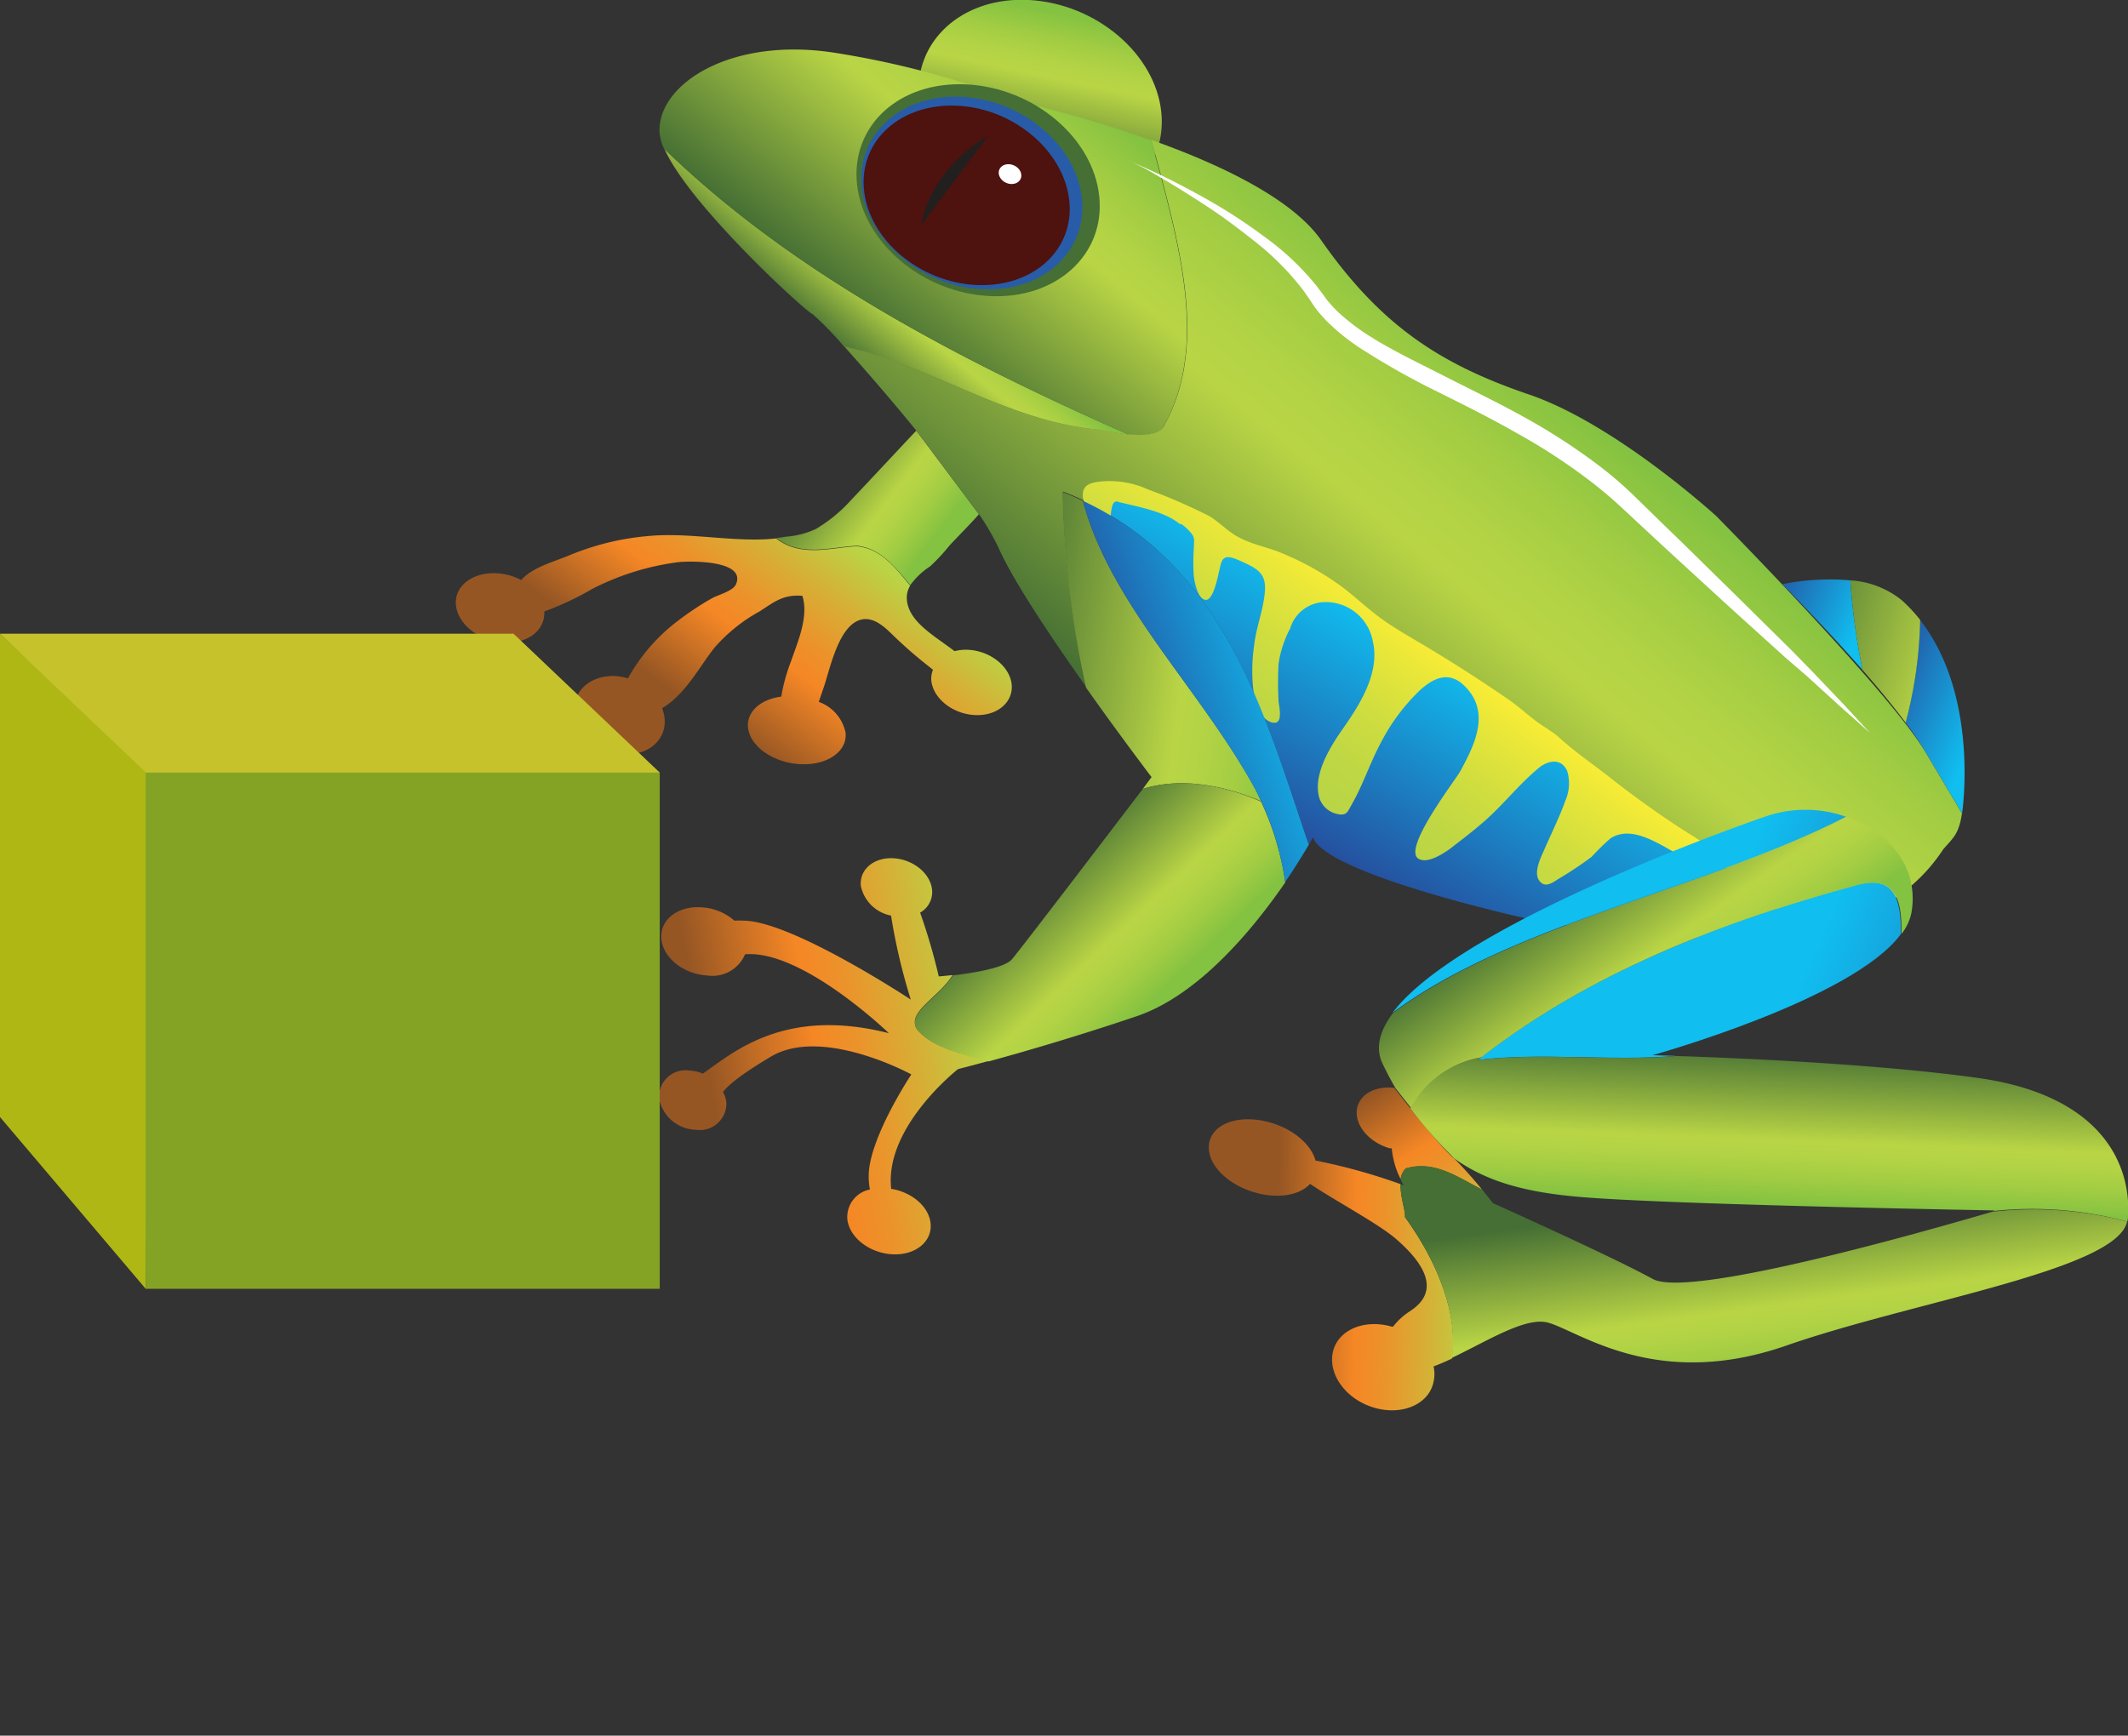 <svg id="Layer_1" data-name="Layer 1" xmlns="http://www.w3.org/2000/svg" xmlns:xlink="http://www.w3.org/1999/xlink" viewBox="0 0 215.73 176"><rect x="0" y="0" width="215.73" height="176" fill="#333333" stroke="none"/><defs><style>.cls-1{fill:url(#linear-gradient);}.cls-2{fill:url(#linear-gradient-2);}.cls-3{fill:url(#linear-gradient-3);}.cls-4{fill:url(#linear-gradient-4);}.cls-5{fill:url(#linear-gradient-5);}.cls-6{fill:url(#linear-gradient-6);}.cls-7{fill:url(#linear-gradient-7);}.cls-8{fill:url(#linear-gradient-8);}.cls-9{fill:url(#linear-gradient-9);}.cls-10{fill:url(#linear-gradient-10);}.cls-11{fill:url(#linear-gradient-11);}.cls-12{fill:url(#linear-gradient-12);}.cls-13{fill:url(#linear-gradient-13);}.cls-14{fill:url(#linear-gradient-14);}.cls-15{fill:url(#linear-gradient-15);}.cls-16{fill:url(#linear-gradient-16);}.cls-17{fill:url(#linear-gradient-17);}.cls-18{fill:url(#radial-gradient);}.cls-19{fill:url(#radial-gradient-2);}.cls-20{fill:url(#linear-gradient-18);}.cls-21{fill:url(#linear-gradient-19);}.cls-22{fill:url(#linear-gradient-20);}.cls-23{fill:url(#linear-gradient-21);}.cls-24{fill:url(#linear-gradient-22);}.cls-25{fill:url(#linear-gradient-23);}.cls-26{fill:#221f1f;}.cls-27{fill:#fff;}.cls-28{fill:#c6c22c;}.cls-29{fill:#afb715;}.cls-30{fill:#84a324;}</style><linearGradient id="linear-gradient" x1="-668.37" y1="216.95" x2="-665.11" y2="201.01" gradientTransform="matrix(0.92, 0.4, 0.4, -0.92, 633.22, 467.84)" gradientUnits="userSpaceOnUse"><stop offset="0" stop-color="#84c241"/><stop offset="0.02" stop-color="#89c441"/><stop offset="0.17" stop-color="#a3cd43"/><stop offset="0.3" stop-color="#b3d345"/><stop offset="0.4" stop-color="#b9d545"/><stop offset="1" stop-color="#456f34"/></linearGradient><linearGradient id="linear-gradient-2" x1="-671.47" y1="165.46" x2="-657.06" y2="161.87" gradientTransform="matrix(0.92, 0.4, 0.4, -0.92, 633.22, 467.84)" gradientUnits="userSpaceOnUse"><stop offset="0" stop-color="#456f34"/><stop offset="0.6" stop-color="#b9d545"/><stop offset="0.7" stop-color="#b3d345"/><stop offset="0.83" stop-color="#a3cd43"/><stop offset="0.98" stop-color="#89c441"/><stop offset="1" stop-color="#84c241"/></linearGradient><linearGradient id="linear-gradient-3" x1="-669.58" y1="161.31" x2="-674.56" y2="139.04" gradientTransform="matrix(0.92, 0.4, 0.4, -0.92, 633.22, 467.84)" gradientUnits="userSpaceOnUse"><stop offset="0" stop-color="#b9d545"/><stop offset="0.24" stop-color="#d5b136"/><stop offset="0.47" stop-color="#ec922a"/><stop offset="0.61" stop-color="#f58725"/><stop offset="1" stop-color="#965624"/></linearGradient><linearGradient id="linear-gradient-4" x1="-578.19" y1="192.75" x2="-567.25" y2="192.75" gradientTransform="matrix(0.92, 0.4, 0.4, -0.92, 633.22, 467.84)" gradientUnits="userSpaceOnUse"><stop offset="0" stop-color="#264b9b"/><stop offset="1" stop-color="#10bef0"/></linearGradient><linearGradient id="linear-gradient-5" x1="-563.92" y1="187.68" x2="-552.17" y2="187.68" xlink:href="#linear-gradient-4"/><linearGradient id="linear-gradient-6" x1="-575.16" y1="190.44" x2="-547.08" y2="193.32" xlink:href="#linear-gradient-2"/><linearGradient id="linear-gradient-7" x1="-674.34" y1="177.73" x2="-671.31" y2="188.44" xlink:href="#linear-gradient-2"/><linearGradient id="linear-gradient-8" x1="-673.5" y1="181.73" x2="-664.92" y2="212.04" xlink:href="#linear-gradient-2"/><linearGradient id="linear-gradient-9" x1="-620.67" y1="151.87" x2="-606.31" y2="202.58" xlink:href="#linear-gradient-2"/><linearGradient id="linear-gradient-10" x1="-605.19" y1="149" x2="-602.5" y2="173.47" xlink:href="#linear-gradient-4"/><linearGradient id="linear-gradient-11" x1="-9575.71" y1="143.82" x2="-9541.5" y2="143.82" gradientTransform="matrix(-0.92, -0.4, 0.4, -0.92, -8654.7, -3581.07)" xlink:href="#linear-gradient-4"/><linearGradient id="linear-gradient-12" x1="-577.01" y1="118.46" x2="-595.58" y2="110.71" xlink:href="#linear-gradient-3"/><linearGradient id="linear-gradient-13" x1="-578.61" y1="118.78" x2="-593.96" y2="129.4" xlink:href="#linear-gradient-3"/><linearGradient id="linear-gradient-14" x1="-584.47" y1="157.86" x2="-568.17" y2="147.9" xlink:href="#linear-gradient-2"/><linearGradient id="linear-gradient-15" x1="-554.84" y1="135.3" x2="-545.14" y2="119.25" xlink:href="#linear-gradient-2"/><linearGradient id="linear-gradient-16" x1="-560.05" y1="149.89" x2="-554.31" y2="135.07" xlink:href="#linear-gradient-2"/><linearGradient id="linear-gradient-17" x1="-9472.47" y1="188.01" x2="-9447.12" y2="188.01" gradientTransform="matrix(-0.92, -0.4, 0.4, -0.92, -8654.7, -3581.07)" xlink:href="#linear-gradient"/><radialGradient id="radial-gradient" cx="-9458.1" cy="200.57" r="10.68" gradientTransform="matrix(-1.12, -0.49, 0.4, -0.92, -10602.18, -4432.11)" gradientUnits="userSpaceOnUse"><stop offset="0" stop-color="#3066af"/><stop offset="0.71" stop-color="#2b60ab"/><stop offset="1" stop-color="#285ca8"/></radialGradient><radialGradient id="radial-gradient-2" cx="-9457.85" cy="200.01" r="9.96" gradientTransform="matrix(-1.12, -0.49, 0.4, -0.92, -10602.18, -4432.11)" gradientUnits="userSpaceOnUse"><stop offset="0" stop-color="#ed4523"/><stop offset="0.13" stop-color="#e74322"/><stop offset="0.3" stop-color="#d73e20"/><stop offset="0.49" stop-color="#bb351d"/><stop offset="0.69" stop-color="#952918"/><stop offset="0.91" stop-color="#651912"/><stop offset="1" stop-color="#4e120f"/></radialGradient><linearGradient id="linear-gradient-18" x1="-609" y1="174.82" x2="-613.15" y2="155.91" gradientTransform="matrix(0.92, 0.4, 0.4, -0.92, 633.22, 467.84)" gradientUnits="userSpaceOnUse"><stop offset="0" stop-color="#fbed34"/><stop offset="0.17" stop-color="#e9e739"/><stop offset="0.49" stop-color="#cfdd3f"/><stop offset="0.78" stop-color="#bfd744"/><stop offset="1" stop-color="#b9d545"/></linearGradient><linearGradient id="linear-gradient-19" x1="-9565.84" y1="146.67" x2="-9531.65" y2="146.67" gradientTransform="matrix(-0.92, -0.4, 0.4, -0.92, -8654.7, -3581.07)" xlink:href="#linear-gradient-4"/><linearGradient id="linear-gradient-20" x1="-631.83" y1="120.29" x2="-655.38" y2="104.31" xlink:href="#linear-gradient-3"/><linearGradient id="linear-gradient-21" x1="-646.24" y1="158.74" x2="-617.18" y2="166.98" xlink:href="#linear-gradient-2"/><linearGradient id="linear-gradient-22" x1="-634.35" y1="136.86" x2="-617.72" y2="129.8" xlink:href="#linear-gradient-2"/><linearGradient id="linear-gradient-23" x1="-633.67" y1="155.19" x2="-620.02" y2="168.54" xlink:href="#linear-gradient-4"/></defs><title>left-position</title><path class="cls-1" d="M93.17,10.12c.61,5.93,6.61,11,13.39,11.36s11.78-4.17,11.17-10.1S111.12.37,104.33,0,92.55,4.2,93.17,10.12Z"/><path class="cls-2" d="M86.88,55.34c2.45.28,3.85,2.17,5.4,4a7.38,7.38,0,0,1,2-1.9,19.22,19.22,0,0,0,2-2.15c.94-1,1.88-1.94,2.78-2.94l.18-.21-6.35-8.47-.39.41c-2.18,2.32-4.35,4.65-6.57,7a15,15,0,0,1-3.24,2.57,8.67,8.67,0,0,1-3,.77c-.33.06-.66.1-1,.14C81.22,56.52,84.26,55.46,86.88,55.34Z"/><path class="cls-3" d="M102.56,69.4c-.19-1.82-2.17-3.4-4.42-3.51a4.62,4.62,0,0,0-1.37.14c-2.08-1.59-4.72-3-4.84-5.31a2.33,2.33,0,0,1,.34-1.33c-1.55-1.87-2.94-3.75-5.4-4-2.62.12-5.66,1.18-8.19-.79-4.12.45-8.82-.66-13-.24a26.72,26.72,0,0,0-7.84,1.9c-1.57.67-3.91,1.27-5,2.56a6,6,0,0,0-2.49-.69C47.87,58,46,59.47,46.23,61.41S48.6,65,51.07,65.15s4.22-1.28,4.11-3.15A29.53,29.53,0,0,0,60,59.74,26.44,26.44,0,0,1,68.8,57c1.05-.11,6.88-.24,5.81,2.25-.31.71-1.86,1.07-2.53,1.47A30.13,30.13,0,0,0,68.66,63a18.58,18.58,0,0,0-5,5.79,5.61,5.61,0,0,0-1.26-.23c-2.54-.13-4.41,1.54-4.18,3.73s2.47,4.07,5,4.2S67.6,75,67.37,72.81a3.78,3.78,0,0,0-.25-1c2.36-1.37,3.83-4.28,5.32-6.14A16.68,16.68,0,0,1,77,62c1.43-.91,2.37-1.75,4.34-1.58.68,2.1-.5,4.73-1.14,6.61a18.45,18.45,0,0,0-1,3.61c-2.09.27-3.53,1.53-3.37,3.14.2,1.91,2.57,3.57,5.3,3.71s4.79-1.29,4.59-3.2A4.23,4.23,0,0,0,83,71.17c.16-.42.3-.88.47-1.36.65-1.82,1.53-6.56,3.94-7,1.24-.23,2.32.82,3.12,1.6a43.88,43.88,0,0,0,3.42,3l.63.5A2.57,2.57,0,0,0,94.41,69c.19,1.83,2.17,3.4,4.42,3.51S102.74,71.22,102.56,69.4Z"/><path class="cls-4" d="M180.68,59.24s4.11,4.1,8.14,8.7a69.24,69.24,0,0,1-1.24-9.09A24.18,24.18,0,0,0,180.68,59.24Z"/><path class="cls-5" d="M198.91,82.48s1.81-11.86-4.26-19.61a43.8,43.8,0,0,1-1.47,10.42,27.86,27.86,0,0,1,2,2.93Z"/><path class="cls-6" d="M192.78,60.85a9.19,9.19,0,0,0-5.2-2,69.24,69.24,0,0,0,1.24,9.09c1.55,1.77,3.08,3.62,4.37,5.34a43.8,43.8,0,0,0,1.47-10.42A15.86,15.86,0,0,0,192.78,60.85Z"/><path class="cls-7" d="M82.38,31.86a31.37,31.37,0,0,1,3.18,3.28l.33.09c8.89,2,16.23,7.55,25.63,8.37a26.47,26.47,0,0,0,2.93.48c-17.16-7.55-34.07-16.35-47.1-29C69.86,20.81,81.81,31.72,82.38,31.86Z"/><path class="cls-8" d="M118,43.16c4.64-8.31,1.36-19-1.3-28.93a123.45,123.45,0,0,0-13.74-4,90.41,90.41,0,0,0-18.1-4.84c-10.68-1.76-18.2,3.11-18,8a4.86,4.86,0,0,0,.46,1.69c13,12.65,29.94,21.44,47.1,29C116.07,44.24,117.61,44.12,118,43.16Z"/><path class="cls-9" d="M197,86.12c1.05-1.21,1.58-1.54,1.9-3.64h0l-3.73-6.26C191.44,70,174,52.34,174,52.34S163.8,43,155,40s-14.91-6.83-21.07-15.65c-3-4.28-10.4-7.74-17.2-10.16,2.66,10,5.94,20.62,1.3,28.93-.69,1.57-4.41.89-6.51.44-9.4-.82-16.74-6.37-25.63-8.37l-.33-.09c2,2.23,4.71,5.34,7.33,8.56l6.35,8.47a24.8,24.8,0,0,1,2,3.44c1.43,3.26,5.34,9.1,8.89,14.11a100.93,100.93,0,0,1-2.38-19.84,31.73,31.73,0,0,1,4.79,2.33c-.43-1.26.51-1.74.46-3,26.42,11.52,47.77,27.29,69.78,45.07,1-.16,1.92-.33,2.92-.52A17.47,17.47,0,0,0,197,86.12Z"/><path class="cls-10" d="M112.5,52.22c12.4,7.38,16.1,21.52,20.18,33.44l.42-.75c1.26,3.65,20.49,8,22.46,8.41,13.26,2,19.87,2.12,27.17.95-22-17.79-42.83-33.32-69.25-44.84C113.54,50.71,112.07,51,112.5,52.22Z"/><path class="cls-11" d="M192.72,94.7c0-3.52-.62-6.12-4.77-4.88-14.58,4-27.48,9.27-38.14,17.66,6.55-.78,13.36.15,20.1-.41l-2.39-.07S187.87,101.36,192.72,94.7Z"/><path class="cls-12" d="M142,120.08a60.46,60.46,0,0,0-8.64-2.4c-.43-1.6-2.21-3.17-4.58-3.85-3-.86-5.75,0-6.18,2s1.64,4.23,4.62,5.09c2.34.68,4.54.28,5.59-.87,2.57,1.73,6.86,4,8.65,5.53,2.88,2.47,4.69,5.32,1.46,7.39a6.93,6.93,0,0,0-1.7,1.56h-.11c-2.83-.82-5.54.35-6,2.63s1.39,4.77,4.22,5.59,5.54-.36,6-2.63a3.5,3.5,0,0,0,0-1.56c.61-.23,1.23-.5,1.87-.8.67-4.64-1.59-9.94-4.76-14.33C142.51,122.85,141.94,121.38,142,120.08Z"/><path class="cls-13" d="M142.5,118.49c2.93-.87,5.29.9,7.75,2.14-.72-.88-1.73-2.05-2.82-3.15-1.48-1.16-6.08-7.17-6.08-7.17-1.84-.22-3.44.59-3.76,2-.37,1.65,1.11,3.5,3.29,4.13h.21a8.66,8.66,0,0,0,.9,3.12A2,2,0,0,1,142.5,118.49Z"/><path class="cls-14" d="M150.17,107.22C160.76,99,173.54,93.76,188,89.82c4.15-1.24,4.81,1.35,4.77,4.88a5.16,5.16,0,0,0,1-2.12c.83-4.67-2.35-8.3-6.56-9.76-14.11,7.29-33.75,10.78-46,19.91-1.36,1.81-1.84,3.59-1,5.23.4.84.82,1.61,1.24,2.35,0,0,.7.91,1.64,2.09A10,10,0,0,1,150.17,107.22Z"/><path class="cls-15" d="M167.55,129.69c-4.2-2.31-16.21-7.69-16.21-7.69s-.43-.57-1.09-1.38c-2.46-1.24-4.81-3-7.75-2.14a2,2,0,0,0-.51,1.13c.17.35.3.59.3.59l-.33-.12c0,1.29.56,2.77.45,3.29,3.18,4.39,5.43,9.69,4.76,14.33,3.62-1.71,7.52-4.23,9.81-3.57,3.22.93,11,6.88,24.1,2.32,12.87-4.49,33.49-7.65,34.56-12.58a36.92,36.92,0,0,0-13.64-1C199.2,123.66,171.54,131.88,167.55,129.69Z"/><path class="cls-16" d="M200.6,109.32c-10.25-1.45-25-2.06-30.67-2.24-6.74.56-13.55-.37-20.1.41l.35-.27a10,10,0,0,0-7.2,5.17,46.08,46.08,0,0,0,4.45,5.08c3.61,2.59,8,3.6,14,4,10.59.74,40.79,1.27,40.79,1.27l-.23.07a36.92,36.92,0,0,1,13.67,1.06,2.34,2.34,0,0,0,.05-.23C216.15,118.6,213.55,111.15,200.6,109.32Z"/><path class="cls-17" d="M86.88,18.66c.62,5.93,6.61,11,13.39,11.36s11.78-4.17,11.17-10.1S104.83,8.91,98,8.56,86.26,12.74,86.88,18.66Z"/><path class="cls-18" d="M87.36,19c.56,5.38,6,10,12.17,10.32s10.71-3.79,10.15-9.18-6-10-12.17-10.32S86.8,13.66,87.36,19Z"/><path class="cls-19" d="M87.59,19.28c.52,5,5.6,9.33,11.35,9.62s10-3.54,9.46-8.56S102.8,11,97.06,10.72,87.07,14.26,87.59,19.28Z"/><path class="cls-20" d="M171.2,84.52a97.41,97.41,0,0,1-8.12-5.78c-1.66-1.3-3.4-2.48-4.93-3.88-.77-.7-1.66-1.15-2.49-1.78s-1.75-1.47-2.71-2.13c-2.52-1.73-5-3.35-7.62-4.93-1.62-1-3.31-1.91-4.89-3s-2.83-2.32-4.32-3.46a28.73,28.73,0,0,0-6-3.4c-1.52-.67-3.1-.89-4.64-1.73-1.05-.57-1.89-1.51-2.93-2.12a57.64,57.64,0,0,0-6.17-2.68,9.35,9.35,0,0,0-4.92-.79c-1.11.13-1.72.44-1.69,1.45a2.78,2.78,0,0,0,1.2,2.08c.76.69,1.14.73,1.57.35.14-.9.11-2.15.89-1.81,1.78.45,4.64.93,6.17,2.23h.16a4.68,4.68,0,0,1,1.12,1.09c.26.41.15.73.16,1.16A21.69,21.69,0,0,0,121,58c0,.54.3,2.76,1.25,2.83.76,0,1.17-2.23,1.31-2.78.29-1.12.23-2,1.89-1.3,1.95.86,2.94,1.3,2.78,3.24s-.87,3.55-1.08,5.39a17.71,17.71,0,0,0-.1,4.5c.12.86.52,2.95,1.83,3.36s.77-1.61.74-2.12a32.84,32.84,0,0,1,0-3.83,11.08,11.08,0,0,1,1.18-3.58A3.73,3.73,0,0,1,134,61.07a4.85,4.85,0,0,1,5.18,4c.73,3.14-1.33,6.38-3,8.76-1.22,1.74-2.93,4.41-2.52,6.7a2.43,2.43,0,0,0,1.86,2c1,.24,1.09-.2,1.5-.93,1.16-2,1.88-4.29,3-6.35A20.06,20.06,0,0,1,143.94,70c1.19-1.08,2.81-2.08,4.45-.52,2.88,2.73,1,6.2-.33,8.69-.55,1-6,8-4.22,8.93.94.51,2.54-.6,3.12-1,1.16-.9,2.35-1.8,3.45-2.76,2-1.74,3.56-3.8,5.6-5.48.86-.71,2.25-1.07,2.87.33a4.33,4.33,0,0,1-.19,3c-.6,1.69-1.42,3.32-2.15,5-.3.68-1.1,2.24-.51,3.09s1.4.2,2-.18a36.16,36.16,0,0,0,3.33-2.22A23.76,23.76,0,0,1,163.28,85c2.38-1.49,5.36.95,7.67,2.08.82.4,2.16.91,2.76.11S172,85,171.2,84.52Z"/><path class="cls-21" d="M187.14,82.82a12.34,12.34,0,0,0-8.23,0s-30.7,10.5-37.75,19.89C153.39,93.6,173,90.11,187.14,82.82Z"/><path class="cls-22" d="M93,104.41c-1.22-1.75,2.18-3.24,3.57-5.54-.83.1-1.4.14-1.4.14a62.42,62.42,0,0,0-1.89-6.47,2.38,2.38,0,0,0,1.21-2.32c-.17-1.66-1.92-3.08-3.92-3.19s-3.47,1.16-3.3,2.81a3.86,3.86,0,0,0,3.06,3,60.84,60.84,0,0,0,2,8.52s-11.93-7.89-16.88-8a7.61,7.61,0,0,0-1,0A5.52,5.52,0,0,0,71,92c-2.38-.12-4.14,1.33-3.95,3.24s2.28,3.55,4.66,3.68a3.59,3.59,0,0,0,3.82-2.15c5.8-.49,14.58,8,14.58,8-10.5-2.67-15.7,1.89-18.72,4l-.12.1a4.11,4.11,0,0,0-1.36-.31,2.68,2.68,0,0,0-3.09,2.83,3.89,3.89,0,0,0,3.72,3.17,2.68,2.68,0,0,0,3.09-2.82,2.92,2.92,0,0,0-.33-1c.32-.47,1.36-1.52,4.86-3.6,5.23-3.11,14.23,1.81,14.23,1.81s-3.74,5.61-4.27,9.49a7,7,0,0,0,.07,2.18,2.84,2.84,0,0,0-2.29,3c.19,1.85,2.24,3.45,4.57,3.57s4.06-1.29,3.87-3.14c-.17-1.7-1.91-3.17-4-3.5v-.08c-.65-6.24,6.78-12.06,6.78-12.06s1.16-.29,3.13-.83C97.42,106.83,94.5,106.19,93,104.41Z"/><path class="cls-23" d="M127.85,81.25c-.19-.43-.4-.85-.61-1.27-5.55-10.12-14.65-18.67-17.46-29.2-.67-.31-1.35-.61-2.06-.89a100.93,100.93,0,0,0,2.38,19.84c3.5,4.95,6.64,9.07,6.64,9.07l-.89,1.2C119.46,78.86,123.77,79.48,127.85,81.25Z"/><path class="cls-24" d="M115.85,80c-2.94,3.86-12.34,16.19-13.26,17.27-.77.9-4.06,1.41-6,1.64-1.4,2.3-4.8,3.79-3.57,5.54,1.47,1.78,4.39,2.42,7.21,3.18,3.26-.89,8.76-2.47,15-4.58,6.39-2.17,11.92-9,15.07-13.58a29,29,0,0,0-2.45-8.18C123.77,79.48,119.46,78.86,115.85,80Z"/><path class="cls-25" d="M109.77,50.78c2.81,10.53,11.91,19.08,17.46,29.2a29.63,29.63,0,0,1,3.06,9.45c1.11-1.62,1.93-3,2.39-3.77C128.32,72.91,124.39,57.61,109.77,50.78Z"/><path class="cls-26" d="M93.37,22.85l6.79-9.07S94.48,16.8,93.37,22.85Z"/><ellipse class="cls-27" cx="102.4" cy="17.66" rx="0.97" ry="1.18" transform="translate(45.26 104.45) rotate(-66.43)"/><path class="cls-27" d="M114.82,16.47l1,.43c.65.29,1.61.72,2.8,1.32s2.63,1.35,4.24,2.28a52.84,52.84,0,0,1,5.22,3.43,27.38,27.38,0,0,1,5.34,5l.59.78.54.74c.19.22.36.43.57.65s.41.44.65.65a22,22,0,0,0,3.14,2.37c2.32,1.47,5,2.73,7.62,4.07s5.43,2.68,8.11,4.18a62.35,62.35,0,0,1,7.66,5,40,40,0,0,1,3.37,2.92l3,2.93c2,1.92,3.89,3.8,5.7,5.57s3.51,3.46,5.07,5L181.68,66l2,2.05,3.2,3.35,2,2.17.72.77-.8-.71-2.25-2-3.46-3.15L181,66.68l-2.37-2.14c-1.65-1.49-3.44-3.11-5.31-4.83s-3.86-3.53-5.89-5.42l-3.1-2.88a42.18,42.18,0,0,0-3.25-2.73,60.53,60.53,0,0,0-7.4-4.81c-2.59-1.48-5.3-2.83-8-4.17A77.47,77.47,0,0,1,138,35.37a21.84,21.84,0,0,1-3.38-2.69c-.26-.24-.48-.51-.72-.77s-.45-.56-.66-.83l-.53-.8-.5-.72a27.47,27.47,0,0,0-4.8-4.92C125.66,23.25,124,22,122.47,21s-2.88-1.86-4-2.52-2-1.19-2.67-1.53Z"/><polygon class="cls-28" points="66.88 78.34 52.06 64.26 0 64.26 15.05 78.97 63 79.22 66.88 78.34"/><polygon class="cls-29" points="14.77 130.69 0 113.27 0 64.26 15.23 78.75 14.77 130.69"/><rect class="cls-30" x="14.77" y="78.34" width="52.11" height="52.35"/></svg>